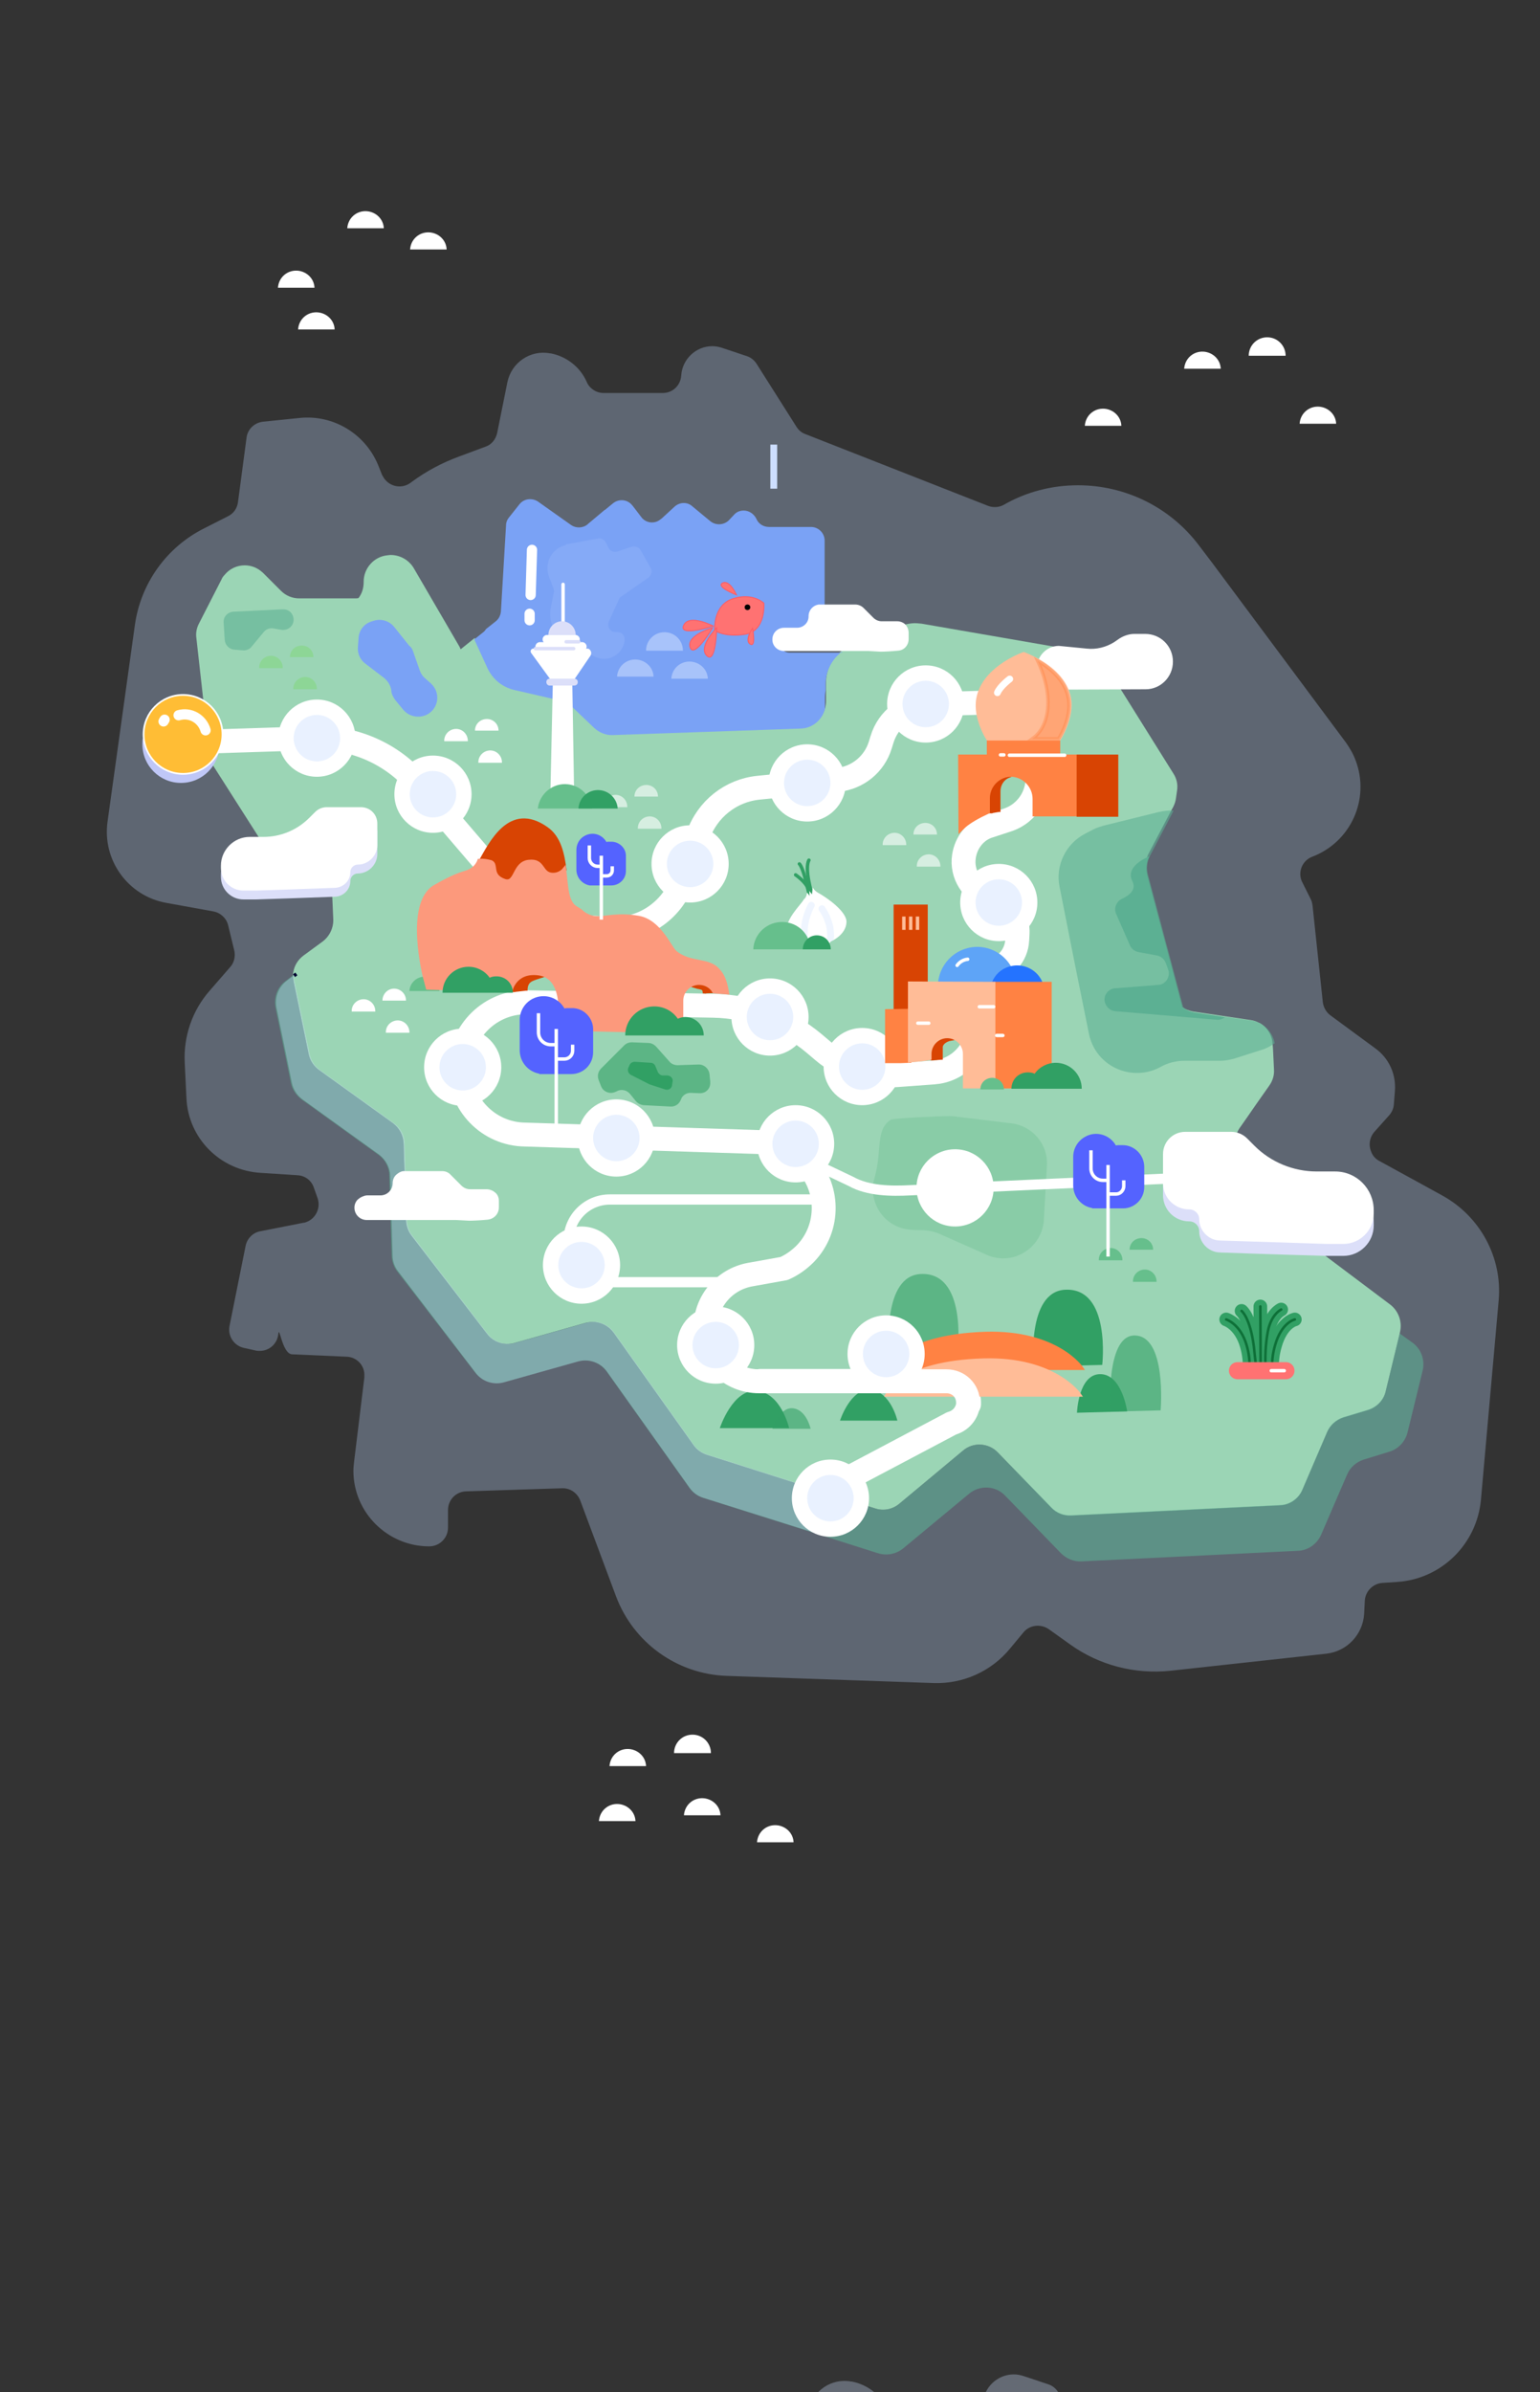 <?xml version="1.0" encoding="utf-8"?>
<!-- Generator: Adobe Illustrator 25.0.0, SVG Export Plug-In . SVG Version: 6.00 Build 0)  -->
<svg version="1.1" id="Layer_1" xmlns="http://www.w3.org/2000/svg" xmlns:xlink="http://www.w3.org/1999/xlink" x="0px" y="0px"
	 viewBox="0 0 451 700" style="enable-background:new 0 0 451 700;" xml:space="preserve">
<rect x="0" y="0" width="451" height="700" fill="#333333" stroke="none"/>
<style type="text/css">
	.st0{fill:transparent;}
	.st1{fill:#8DD696;}
	.st2{opacity:0.59;fill:#31A064;enable-background:new    ;}
	.st3{fill:#31A064;}
	.st4{fill:#5D8BF4;}
	.st5{opacity:0.15;fill:#CDDEFF;enable-background:new    ;}
	.st6{opacity:0.32;fill:#B9D3F9;enable-background:new    ;}
	.st7{fill:#FFFFFF;}
	.st8{fill:none;stroke:#CDDEFF;stroke-width:2;stroke-miterlimit:10;}
	.st9{opacity:0.32;fill:#CDDEFF;enable-background:new    ;}
	.st10{opacity:0.17;fill:#31A064;enable-background:new    ;}
	.st11{opacity:0.59;}
	.st12{fill:none;stroke:#010431;stroke-miterlimit:10;}
	.st13{fill:#FF7272;stroke:#FF5A62;stroke-width:0.25;stroke-miterlimit:10;}
	.st14{stroke:#000000;stroke-width:0.25;stroke-miterlimit:10;}
	.st15{fill:none;stroke:#FFFFFF;stroke-width:7;stroke-linecap:round;stroke-linejoin:round;}
	.st16{fill:#66BF8C;}
	.st17{fill:#FF8243;stroke:#FF8243;stroke-miterlimit:10;}
	.st18{opacity:0.55;fill:#CDDEFF;enable-background:new    ;}
	.st19{fill:none;stroke:#31A064;stroke-width:4;stroke-linecap:round;stroke-linejoin:round;}
	.st20{fill:none;stroke:#0E7038;stroke-width:0.75;stroke-linecap:round;stroke-linejoin:round;}
	.st21{fill:none;stroke:#FF7272;stroke-width:5;stroke-linecap:round;stroke-linejoin:round;}
	.st22{fill:none;stroke:#FFFFFF;stroke-linecap:round;stroke-linejoin:round;}
	.st23{fill:none;stroke:#FFFFFF;stroke-width:3;stroke-linecap:round;stroke-linejoin:round;}
	.st24{fill:#DCDFF9;}
	.st25{fill:none;stroke:#FFFFFF;stroke-width:2;stroke-linecap:round;stroke-linejoin:round;}
	.st26{fill:none;stroke:#DCDFF9;stroke-linecap:round;stroke-linejoin:round;}
	.st27{fill:none;stroke:#31A064;stroke-linecap:round;stroke-linejoin:round;}
	
		.st28{opacity:0.32;fill:none;stroke:#CDDEFF;stroke-width:2;stroke-linecap:round;stroke-linejoin:round;enable-background:new    ;}
	.st29{fill:#FFBC97;stroke:#FFBC97;stroke-miterlimit:10;}
	.st30{fill:none;stroke:#FFFFFF;stroke-width:3;stroke-miterlimit:10;}
	.st31{opacity:0.44;fill:#CDDEFF;enable-background:new    ;}
	.st32{fill:#D84403;stroke:#D84403;stroke-miterlimit:10;}
	.st33{opacity:0.4;fill:#FF8243;stroke:#FF8243;stroke-miterlimit:10;enable-background:new    ;}
	.st34{fill:none;stroke:#FFBC97;stroke-miterlimit:10;}
	.st35{fill:#5EA4F7;stroke:#5EA4F7;stroke-miterlimit:10;}
	.st36{fill:#2473FF;stroke:#2473FF;stroke-miterlimit:10;}
	.st37{fill:#BFC7F7;}
	.st38{fill:none;stroke:#FFFFFF;stroke-miterlimit:10;}
	.st39{fill:#FFBD35;}
	.st40{fill:#FC997C;stroke:#FC997C;stroke-miterlimit:10;}
	.st41{fill:#5463FF;}
</style>
<rect x="-1.4" y="-0.8" class="st0" width="454.3" height="698"/>
<path class="st1" d="M410,389.8l-0.1,0.5l0,0l-4.1,16.9c-0.6,2.6-2.6,4.6-5.1,5.4l-7.3,2.2c-2.1,0.7-3.8,2.2-4.7,4.2l-7.3,17
	c-1.1,2.6-3.7,4.4-6.5,4.5l-61.2,3c-2.2,0.1-4.3-0.7-5.8-2.3L292.2,425c-2.7-2.8-7.2-3.1-10.2-0.5L263.4,440c-2,1.7-4.7,2.2-7.1,1.4
	l-15.1-4.8l-34.3-10.9c-1.5-0.5-2.9-1.5-3.8-2.8L179.7,390c-1.9-2.6-5.1-3.7-8.2-2.9l-20.9,5.9c-3,0.8-6.1-0.2-8-2.7l-22.1-28.7
	c-1-1.3-1.5-2.8-1.6-4.4l-0.7-22.6c-0.1-2.3-1.2-4.5-3.1-5.9l-21.7-15.6c-1.5-1.1-2.6-2.7-3-4.6L86,287.3c-0.1-0.6-0.2-1.3-0.2-1.9
	c0-0.3,0-0.6,0.1-0.9c0.3-2,1.4-3.7,3-4.9l3-2.2l2.6-1.9c2-1.5,3.2-4,3.1-6.5l-0.3-6.8c-0.2-3.2-2.3-5.9-5.3-6.8l-9.2-2.8
	c-1.7-0.5-3.2-1.7-4.2-3.2L62.4,224c-0.6-1-1-2.1-1.1-3.2l-0.4-3.8l-3.4-30.4c-0.2-1.4,0.1-2.9,0.8-4.2l6.6-12.9
	c0.2-0.5,0.5-0.9,0.9-1.3c2.6-3.2,7.4-3.7,10.6-1.1c0.2,0.2,0.4,0.3,0.6,0.5l5.3,5.3c1.4,1.4,3.3,2.2,5.3,2.2H104c0.3,0,0.7,0,1-0.1
	c1-1.3,1.5-2.9,1.5-4.6v-0.2c0-3.9,3-7.3,6.9-7.7l0,0c0.3,0,0.6-0.1,1-0.1c2.8,0,5.4,1.5,6.8,3.9l13.4,23c0.1,0.2,0.2,0.5,0.3,0.7
	l4.1-3.3l3.8,8.3c1.5,3.3,4.4,5.7,7.9,6.5l13.5,3.1c1.3,0.3,2.5,1,3.5,1.9l6.4,6.1c1.5,1.4,3.5,2.2,5.5,2.1l55-1.9
	c3.4-0.1,6.3-2.5,7.1-5.8c0.1-0.6,0.2-1.1,0.2-1.7v-5.6c0-3.7,1.8-7.2,4.8-9.4c0.8-0.6,1.6-1,2.5-1.4l14.5-5.7
	c1.1-0.4,2.2-0.7,3.4-0.8c0.9-0.1,1.9,0,2.8,0.1l41,7.1l7.1,1.2c2.1,0.4,4,1.6,5.1,3.4l1.3,2.1c0.6,0.5,1.1,1,1.5,1.7l17.7,28.3
	c1,1.5,1.4,3.3,1.1,5.1l-0.3,2.1c-0.1,0.9-0.4,1.8-0.8,2.6l-0.6,1.1l-6.8,12.9c-0.1,0.3-0.2,0.5-0.3,0.8c-0.6,1.6-0.7,3.3-0.3,4.9
	l10.3,38.7l0,0c0.5,0.4,1.1,0.8,1.8,1c0.6,0.2,1.2,0.4,1.8,0.5l16.8,2.5c0.8,0.1,1.7,0.4,2.4,0.8h0.1c2.3,1.2,3.8,3.7,3.9,6.3l0,0
	l0.1,1.2l0.3,6.2c0.1,1.7-0.4,3.3-1.4,4.7l-3.8,5.4l-2.7,3.9l-2.1,3c-0.8,1.1-1.2,2.4-1.3,3.7l-0.7,8.9c-0.2,2.6,0.9,5.1,3,6.6
	l1.3,1l16.1,12.2l6,4.6l19.7,14.8C409.6,383.7,410.7,386.8,410,389.8z"/>
<path class="st2" d="M373.3,305.3L373.3,305.3c-1.2,0.8-2.4,1.5-3.8,1.9l-7.8,2.5c-1.4,0.4-2.8,0.7-4.3,0.7h-10.5
	c-2.4,0-4.9,0.6-7,1.8c-6.9,3.8-15.7,1.3-19.5-5.6c-0.7-1.3-1.2-2.6-1.5-4.1l-4-19.8l-4.6-23.2c-1.3-6.3,1.9-12.7,7.6-15.6l2.3-1.2
	c1-0.5,2-0.8,3-1.1l16.2-4c1.4-0.3,2.9-0.5,4.3-0.4l-6.9,13.2l0,0c-0.9,1.7-1.1,3.7-0.6,5.6l10.3,38.7l0,0c1,0.8,2.2,1.3,3.5,1.5
	l8.6,1.3l8.3,1.2C370.2,299.4,372.7,302,373.3,305.3z"/>
<path class="st3" d="M350.1,296.4l8.6,1.3c-0.7,0.5-1.5,0.8-2.4,0.7l-29.7-2.5c-1.3-0.1-2.4-1-2.9-2.2c-0.7-1.7,0.2-3.6,1.9-4.3
	c0.3-0.1,0.6-0.2,1-0.2l12.6-1c1.9-0.1,3.2-1.8,3.1-3.6c0-0.3-0.1-0.6-0.2-0.9l-0.7-1.9c-0.4-1.1-1.4-2-2.6-2.2l-5.4-1
	c-1.1-0.2-2.1-1-2.5-2l-4-9.1c-0.8-1.7,0-3.7,1.7-4.5c0,0,0,0,0,0c2.1-1,4.3-2.6,3-5.2c-2-3.9,3.3-6.5,4.7-7.1
	c0.1,0,0.2-0.1,0.3-0.1c-0.9,1.7-1.1,3.7-0.6,5.6l10.3,38.7l0,0C347.5,295.7,348.7,296.2,350.1,296.4z"/>
<path class="st4" d="M246.6,190.7c-3,2.2-4.8,5.7-4.8,9.4v1.8c-0.1,0.7-0.2,1.5-0.2,2.2v3.3c-0.8,3.3-3.7,5.7-7.1,5.8l-55,1.9
	c-2,0.1-4-0.7-5.5-2.1l-6.4-6.1c-1-0.9-2.2-1.6-3.5-1.9l-13.5-3.1c-3.5-0.8-6.4-3.2-7.9-6.5l-3.8-8.3l0,0l2.5-2
	c0.4-0.3,0.7-0.6,0.9-1l2.9-2.3c0.9-0.7,1.4-1.8,1.5-2.9l1.5-25.2c0-0.8,0.3-1.6,0.8-2.2l2.7-3.4l0,0l0.4-0.5c1.3-1.7,3.7-2,5.5-0.8
	l9.6,6.8c1.4,1,3.4,1,4.8-0.1l0.1-0.1l5-4.2h0.1l0.1-0.1l2.2-1.8c1.7-1.4,4.2-1.2,5.6,0.5c0,0,0,0.1,0.1,0.1l2.6,3.4
	c1.3,1.8,3.9,2.1,5.6,0.7c0.1-0.1,0.2-0.2,0.3-0.2l3.8-3.5c1.5-1.4,3.8-1.5,5.3-0.1l5.2,4.3c1.6,1.3,3.9,1.2,5.4-0.2l1.6-1.7
	c0.7-0.8,1.7-1.2,2.8-1.2c1.6,0,3,1,3.7,2.4c0.6,1.5,2.1,2.4,3.7,2.4h12.3c2.2,0,4,1.8,4,4v19.2c-0.7,0.1-1.4,0.5-1.9,1
	c-0.6,0.6-1,1.5-1,2.4c0,1.9-1.5,3.4-3.3,3.4c0,0,0,0-0.1,0h-3.8c-1.9,0-3.4,1.5-3.4,3.4c0,1.9,1.5,3.4,3.3,3.4c0,0,0,0,0.1,0h15.2
	L246.6,190.7z"/>
<path class="st2" d="M413.8,393l-3.9-2.8l0,0l-4.1,16.9c-0.6,2.6-2.6,4.6-5.1,5.4l-7.3,2.2c-2.1,0.7-3.8,2.2-4.7,4.2l-7.3,17
	c-1.1,2.6-3.7,4.4-6.5,4.5l-61.2,3c-2.2,0.1-4.3-0.7-5.8-2.3L292.2,425c-2.7-2.8-7.2-3.1-10.2-0.5L263.4,440c-2,1.7-4.7,2.2-7.1,1.4
	l-15.1-4.8l-34.3-10.9c-1.5-0.5-2.9-1.5-3.8-2.8L179.7,390c-1.9-2.6-5.1-3.7-8.2-2.9l-20.9,5.9c-3,0.8-6.1-0.2-8-2.7l-22.1-28.7
	c-1-1.3-1.5-2.8-1.6-4.4l-0.7-22.6c-0.1-2.3-1.2-4.5-3.1-5.9l-21.7-15.6c-1.5-1.1-2.6-2.7-3-4.6L86,287.3c-0.1-0.6-0.2-1.3-0.2-1.9
	l-2.1,1.6c-2.5,1.8-3.6,4.9-3,7.9l4.5,22c0.4,1.9,1.5,3.6,3.1,4.8l22.5,16.2c2,1.4,3.2,3.7,3.2,6.1l0.7,23.5
	c0.1,1.6,0.6,3.2,1.6,4.5l22.9,29.7c2,2.5,5.2,3.6,8.3,2.8l21.7-6.1c3.2-0.9,6.6,0.3,8.5,3l24.2,34c1,1.4,2.4,2.4,4,2.9l33.2,10.5
	l18,5.7c2.5,0.8,5.3,0.3,7.4-1.4l19.3-16c3.1-2.6,7.8-2.4,10.6,0.6l16.3,16.8c1.6,1.6,3.7,2.5,6,2.4l63.4-3.1c3-0.1,5.6-2,6.8-4.7
	l7.6-17.6c0.9-2.1,2.7-3.7,4.9-4.4l7.5-2.3c2.6-0.8,4.6-2.9,5.3-5.6l4.4-18C417.4,398.2,416.3,394.9,413.8,393z"/>
<path class="st2" d="M82.8,178.3L68.4,179c-1.7,0.1-3,1.4-2.9,3.1c0,0,0,0.1,0,0.1l0.3,5c0.1,1.5,1.3,2.8,2.8,2.9l2.5,0.2
	c1,0.1,2-0.3,2.6-1.1l3.5-4.2c0.7-0.9,1.8-1.3,2.9-1.1l2.3,0.4c1.3,0.2,2.6-0.4,3.2-1.5l0,0c0.8-1.4,0.3-3.3-1.1-4.1
	C84,178.4,83.4,178.3,82.8,178.3z"/>
<path class="st4" d="M120.9,190.4l2,5.7c0.3,0.9,0.8,1.7,1.5,2.3l1.8,1.6c1.4,1.3,2.1,3.1,1.8,5l0,0c-0.4,2.6-2.5,4.5-5.1,4.7h-0.1
	c-1.8,0.1-3.5-0.6-4.7-2l-2.3-2.8c-0.6-0.8-1.1-1.7-1.2-2.7V202c-0.2-1.4-1-2.7-2.1-3.6l-5.5-4.2c-1.5-1.1-2.3-2.9-2.2-4.7l0.2-2.7
	c0.1-2.4,1.7-4.4,4-5l0.6-0.2c2.1-0.6,4.4,0.1,5.8,1.8l4.4,5.5C120.3,189.3,120.7,189.8,120.9,190.4z"/>
<path class="st5" d="M165.7,159.3l9.4-1.7c0.9-0.2,1.9,0.3,2.3,1.1l0.8,1.6c0.5,1,1.6,1.4,2.6,1.1l4.2-1.4c1-0.3,2.1,0.1,2.6,1
	l2.9,5.1c0.6,1,0.3,2.2-0.6,2.9l-8,5.6c-0.3,0.2-0.6,0.5-0.7,0.9l-2.9,6.4c-0.5,1.1,0,2.4,1.1,2.9c0.3,0.1,0.7,0.2,1.1,0.2l0,0
	c1.2-0.2,2.3,0.7,2.4,1.8c0,0.2,0,0.4,0,0.7v0.2c-0.6,3.3-3.7,5.6-7,5c-0.6-0.1-1.2-0.3-1.8-0.6l-7.8-4c-3.8-1.9-5.8-6.1-5-10.3
	l0.9-4.4c0.1-0.4,0-0.8-0.1-1.2l-1.3-3.4c-1.4-3.6,0.4-7.7,4-9c0.3-0.1,0.6-0.2,0.9-0.3h0.1C165.6,159.3,165.7,159.3,165.7,159.3z"
	/>
<path class="st6" d="M422.5,349.9l-6.9-3.8l-11.7-6.4c-1.1-0.6-1.9-1.5-2.3-2.6c-0.9-2-0.5-4.3,0.9-5.9l4.3-4.8
	c0.8-0.9,1.3-2,1.4-3.2l0.3-3.9c0.4-4.9-1.7-9.6-5.7-12.5l-13.2-9.7c-1.2-0.9-2-2.3-2.2-3.8l-3-28.2c-0.1-0.7-0.2-1.3-0.5-1.9
	l-2.5-5c-0.4-0.7-0.6-1.6-0.6-2.4c0-2.3,1.4-4.3,3.5-5.1c11.3-4.3,17-16.9,12.7-28.2c-0.7-1.9-1.7-3.6-2.9-5.3L355,164.7l-3.8-5
	c-8.4-11.2-21.5-17.7-35.5-17.7c-7.6,0-15.1,1.9-21.7,5.7c-1.4,0.8-3.2,0.9-4.7,0.3l-53.5-21c-1.1-0.4-2-1.2-2.6-2.2l-11.6-18.3
	c-0.7-1.1-1.7-1.9-2.9-2.3l-7.2-2.4c-0.9-0.3-1.9-0.5-2.9-0.5c-4.8,0-8.8,3.8-9.1,8.6c-0.2,2.9-2.5,5.1-5.4,5.1h-17.3
	c-1.1,0-2.1-0.3-3-0.9c-0.9-0.6-1.6-1.4-2-2.4c-1.9-4.3-5.9-7.4-10.5-8.3h-0.2c-5.8-1.1-11.3,2.7-12.5,8.4l-3,14.9
	c-0.4,1.8-1.6,3.4-3.4,4l-7.8,2.9c-4.9,1.8-9.6,4.3-13.8,7.4l-0.4,0.3c-2.5,1.8-5.9,1.2-7.7-1.3c-0.2-0.3-0.4-0.7-0.6-1l-1.2-3
	c-3.8-9.1-13.1-14.7-22.9-13.7L77,123.4c-2.5,0.3-4.5,2.2-4.8,4.7l-2.5,18.8c-0.2,1.8-1.3,3.4-3,4.2l-6.9,3.5
	c-11,5.5-18.6,16.1-20.3,28.3l-8,57.5c-1.6,11.3,6,21.8,17.2,23.8l13.8,2.5c2.1,0.4,3.8,2,4.3,4l1.8,7.4c0.4,1.7,0,3.6-1.2,4.9
	l-6,6.9c-5.1,5.8-7.7,13.4-7.3,21.1l0.5,10.3c0.5,11.8,9.9,21.2,21.7,21.9l10.8,0.7c2.2,0.1,4.1,1.5,4.8,3.6l1.1,3.1
	c1,2.8-0.5,6-3.3,7c-0.3,0.1-0.5,0.2-0.8,0.2l-12.7,2.5c-2.2,0.4-3.9,2.2-4.3,4.4l-4.7,23.4c-0.5,2.9,1.3,5.6,4.1,6.3l3.6,0.8
	c0.4,0.1,0.8,0.1,1.2,0.1c2.8,0,5.1-2.1,5.4-4.9c0.3-2.9,1.1,5.7,4,5.9l16,0.7c3,0.1,5.4,2.6,5.2,5.7c0,0.1,0,0.3,0,0.4l-3,24.6
	c-0.1,0.9-0.2,1.8-0.2,2.7c0,12.2,10,22.1,22.2,22.1c3,0,5.5-2.4,5.5-5.5c0,0,0,0,0,0v-5.1c0-3,2.3-5.4,5.3-5.5l28.1-0.9
	c2.3-0.1,4.4,1.3,5.3,3.5l10.5,28.1c5.1,13.6,17.9,22.8,32.4,23.3l60.6,2.1c8.6,0.3,16.9-3.4,22.4-10.1l3.9-4.7c1.8-2.2,5-2.6,7.4-1
	l6.3,4.5c8.5,6.1,19,8.8,29.4,7.7l45.7-5c6-0.7,10.6-5.6,11-11.6l0.2-4c0.2-2.7,2.4-4.9,5.1-5.1l4.5-0.3c12.9-0.9,23.2-11.1,24.4-24
	l5.2-58.4C440,368,433.5,356,422.5,349.9z"/>
<path class="st7" d="M175.4,532.9c0.2-3,2.7-5.2,5.7-5c2.7,0.2,4.9,2.3,5,5"/>
<path class="st7" d="M197.4,513c0-3,2.4-5.4,5.4-5.4c3,0,5.4,2.4,5.4,5.4"/>
<path class="st7" d="M200.3,531.2c0.2-3,2.7-5.2,5.7-5c2.7,0.2,4.9,2.3,5,5"/>
<path class="st7" d="M221.7,539.1c0.2-3,2.7-5.2,5.7-5c2.7,0.2,4.9,2.3,5,5"/>
<path class="st7" d="M178.5,516.8c0.2-3,2.7-5.2,5.7-5c2.7,0.2,4.9,2.3,5,5"/>
<path class="st7" d="M317.7,124.6c0.2-3,2.7-5.2,5.7-5c2.7,0.2,4.9,2.3,5,5"/>
<path class="st7" d="M365.7,104.1c0-3,2.4-5.4,5.4-5.4c3,0,5.4,2.4,5.4,5.4c0,0,0,0,0,0"/>
<path class="st7" d="M380.6,124c0.2-3,2.7-5.2,5.7-5c2.7,0.2,4.9,2.3,5,5"/>
<path class="st7" d="M346.8,107.9c0.2-3,2.7-5.2,5.7-5c2.7,0.2,4.9,2.3,5,5"/>
<path class="st7" d="M87.3,96.4c0.2-3,2.7-5.2,5.7-5c2.7,0.2,4.9,2.3,5,5"/>
<path class="st7" d="M101.7,66.8c0.2-3,2.7-5.2,5.7-5c2.7,0.2,4.9,2.3,5,5"/>
<path class="st7" d="M81.4,84.2c0.2-3,2.7-5.2,5.7-5c2.7,0.2,4.9,2.3,5,5"/>
<path class="st7" d="M120.1,73c0.2-3,2.7-5.2,5.7-5c2.7,0.2,4.9,2.3,5,5"/>
<line class="st8" x1="226.6" y1="130.1" x2="226.6" y2="143"/>
<path class="st9" d="M510.8,943.5l-6.9-3.8l-11.7-6.4c-1.1-0.6-1.9-1.5-2.3-2.6c-0.9-2-0.5-4.3,0.9-5.9l4.3-4.8
	c0.8-0.9,1.3-2,1.4-3.2l0.3-3.9c0.4-4.9-1.7-9.6-5.7-12.5l-13.2-9.7c-1.2-0.9-2-2.3-2.2-3.8l-3-28.2c-0.1-0.7-0.2-1.3-0.5-1.9
	l-2.5-5c-0.4-0.7-0.6-1.6-0.6-2.4c0-2.3,1.4-4.3,3.5-5.1c11.3-4.3,17-16.9,12.7-28.2c-0.7-1.9-1.7-3.6-2.9-5.3l-39.1-52.4l-3.8-5
	c-8.4-11.2-21.5-17.7-35.5-17.7c-7.6,0-15.1,1.9-21.7,5.7c-1.4,0.8-3.2,0.9-4.7,0.3l-53.5-21c-1.1-0.4-2-1.2-2.6-2.2L309.9,700
	c-0.7-1.1-1.7-1.9-2.9-2.3l-7.2-2.4c-0.9-0.3-1.9-0.5-2.9-0.5c-4.8,0-8.8,3.8-9.1,8.6c-0.2,2.9-2.5,5.1-5.4,5.1H265
	c-1.1,0-2.1-0.3-3-0.9c-0.9-0.6-1.6-1.4-2-2.4c-1.9-4.3-5.9-7.4-10.5-8.3h-0.2c-5.8-1.1-11.3,2.7-12.5,8.4l-3,14.9
	c-0.4,1.8-1.6,3.4-3.4,4l-7.8,2.9c-4.9,1.8-9.6,4.3-13.8,7.4l-0.4,0.3c-2.5,1.8-5.9,1.2-7.7-1.3c-0.2-0.3-0.4-0.7-0.6-1l-1.2-3
	c-3.8-9.1-13.1-14.7-22.9-13.7l-10.8,1.1c-2.5,0.3-4.5,2.2-4.8,4.7l-2.5,18.8c-0.2,1.8-1.3,3.4-3,4.2l-6.9,3.5
	c-11,5.5-18.6,16.1-20.3,28.3l-8,57.5c-1.6,11.3,6,21.8,17.2,23.8l13.8,2.5c2.1,0.4,3.8,2,4.3,4l1.8,7.4c0.4,1.7,0,3.6-1.2,4.9
	l-6,6.9c-5.1,5.8-7.7,13.4-7.3,21.1l0.5,10.3c0.5,11.8,9.9,21.2,21.7,21.9l10.8,0.7c2.2,0.1,4.1,1.5,4.8,3.6l1.1,3.1
	c1,2.8-0.5,6-3.3,7c-0.3,0.1-0.5,0.2-0.8,0.2l-12.7,2.5c-2.2,0.4-3.9,2.2-4.3,4.4l-4.7,23.4c-0.5,2.9,1.3,5.6,4.1,6.3l3.6,0.8
	c0.4,0.1,0.8,0.1,1.2,0.1c2.8,0,5.1-2.1,5.4-4.9c0.3-2.9,1.1,5.7,4,5.9l16,0.7c3,0.1,5.4,2.6,5.2,5.7c0,0.1,0,0.3,0,0.4l-3,24.6
	c-0.1,0.9-0.2,1.8-0.2,2.7c0,12.2,10,22.1,22.2,22.1c3,0,5.5-2.4,5.5-5.5c0,0,0,0,0,0v-5.1c0-3,2.3-5.4,5.3-5.5l28.1-0.8
	c2.3-0.1,4.5,1.3,5.3,3.5l10.5,28.1c5.1,13.6,17.9,22.8,32.4,23.3l60.6,2.1c8.6,0.3,16.9-3.4,22.4-10.1l3.9-4.7c1.8-2.2,5-2.6,7.4-1
	l6.3,4.5c8.5,6.1,19,8.8,29.4,7.7l45.7-5c6-0.7,10.6-5.6,11-11.6l0.2-4c0.2-2.7,2.4-4.9,5.1-5.1l4.5-0.3c12.9-0.9,23.2-11.1,24.4-24
	l5.2-58.4C528.3,961.6,521.9,949.5,510.8,943.5z M294.3,1031.8c-1.6-0.5-3-1.5-4-2.9l-24.2-34c-1.9-2.7-5.3-3.9-8.5-3L236,998
	c-3.1,0.9-6.4-0.2-8.3-2.8l-22.9-29.7c-1-1.3-1.6-2.9-1.6-4.5l-0.7-23.5c-0.1-2.4-1.3-4.6-3.2-6.1l-22.5-16.2
	c-1.6-1.2-2.7-2.9-3.1-4.8l-4.5-22c-0.6-3,0.6-6.1,3-7.9l2.1-1.6c0,0.6,0,1.3,0.2,1.9l4.4,21.2c0.4,1.9,1.5,3.5,3,4.6l21.7,15.6
	c1.9,1.4,3.1,3.5,3.1,5.9l0.7,22.6c0.1,1.6,0.6,3.1,1.6,4.4l7.9,10.3l14.1,18.4c1.9,2.4,5,3.5,8,2.7l20.9-5.9
	c3.1-0.9,6.4,0.3,8.2,2.9l23.3,32.8c0.9,1.3,2.3,2.3,3.8,2.8l34.3,10.9c-1.2,3.1-1.9,6.4-1.9,9.7v2.6L294.3,1031.8z"/>
<path class="st9" d="M206,438.3c-1.6-0.5-3-1.5-4-2.9l-24.2-34c-1.9-2.7-5.3-3.9-8.5-3l-21.7,6.1c-3.1,0.9-6.4-0.2-8.3-2.8
	L116.6,372c-1-1.3-1.6-2.9-1.6-4.5l-0.7-23.5c-0.1-2.4-1.3-4.6-3.2-6.1l-22.5-16.2c-1.6-1.2-2.7-2.9-3.1-4.8l-4.5-22
	c-0.6-3,0.6-6.1,3-7.9l2.1-1.6c0,0.6,0,1.3,0.2,1.9l4.4,21.2c0.4,1.9,1.5,3.5,3,4.6l21.7,15.6c1.9,1.4,3.1,3.5,3.1,5.9l0.7,22.6
	c0.1,1.6,0.6,3.1,1.6,4.4l7.9,10.3l14.1,18.4c1.9,2.4,5,3.5,8,2.7l20.9-5.9c3.1-0.9,6.4,0.3,8.2,2.9l23.3,32.8
	c0.9,1.3,2.3,2.3,3.8,2.8l34.3,10.9c-1.2,3.1-1.9,6.4-1.9,9.7v2.6L206,438.3z"/>
<path class="st10" d="M305.7,357l0.9-15.9c0.4-6.3-4.3-11.7-10.5-12.4l-16.5-2c-0.5-0.1-1-0.1-1.5-0.1c-3.4,0-16.5,0.6-17.3,1.1
	c-4.5,3-2.4,9-4.7,17c-1.8,6.3,1.8,12.9,8.1,14.7c1,0.3,1.9,0.4,2.9,0.5l3.5,0.1c1.5,0.1,3,0.4,4.4,1l14,6.2c6,2.7,13-0.1,15.7-6.1
	c0.4-0.8,0.6-1.7,0.8-2.5l0,0C305.6,358.1,305.7,357.5,305.7,357z"/>
<g class="st11">
	<path class="st7" d="M268.5,253.6c-0.1-1.9,1.4-3.5,3.3-3.6c1.9-0.1,3.5,1.4,3.6,3.3v0.3H268.5z"/>
	<path class="st7" d="M267.5,244.2c0-1.9,1.5-3.4,3.5-3.4c1.9,0,3.4,1.5,3.4,3.4H267.5z"/>
	<path class="st7" d="M258.5,247.3c-0.1-1.9,1.4-3.5,3.3-3.6c1.9-0.1,3.5,1.4,3.6,3.3v0.3H258.5z"/>
</g>
<g class="st11">
	<path class="st7" d="M186.8,242.5c-0.1-1.9,1.4-3.5,3.3-3.6c1.9-0.1,3.5,1.4,3.6,3.3v0.3H186.8z"/>
	<path class="st7" d="M185.8,233.1c0-1.9,1.5-3.4,3.5-3.4c1.9,0,3.4,1.5,3.4,3.4H185.8z"/>
	<path class="st7" d="M176.8,236.2c-0.1-1.9,1.4-3.5,3.3-3.6c1.9-0.1,3.5,1.4,3.6,3.3v0.3H176.8z"/>
</g>
<path class="st7" d="M140.1,223.2c-0.1-1.9,1.4-3.5,3.3-3.6c1.9-0.1,3.5,1.4,3.6,3.3v0.3H140.1z"/>
<path class="st7" d="M139.1,213.8c0-1.9,1.5-3.4,3.5-3.4c1.9,0,3.4,1.5,3.4,3.4H139.1z"/>
<path class="st7" d="M130.1,216.9c-0.1-1.9,1.4-3.5,3.3-3.6c1.9-0.1,3.5,1.4,3.6,3.3v0.3H130.1z"/>
<path class="st1" d="M85.9,201.7c-0.1-1.9,1.4-3.5,3.3-3.6c1.9-0.1,3.5,1.4,3.6,3.3l0,0v0.3H85.9z"/>
<path class="st1" d="M84.9,192.3c0-1.9,1.5-3.4,3.5-3.4c1.9,0,3.4,1.5,3.4,3.4H84.9z"/>
<path class="st1" d="M75.9,195.5c-0.1-1.9,1.4-3.5,3.3-3.6c1.9-0.1,3.5,1.4,3.6,3.3v0.3H75.9z"/>
<path class="st7" d="M113,302.2c-0.1-1.9,1.4-3.5,3.3-3.6c1.9-0.1,3.5,1.4,3.6,3.3v0.3H113z"/>
<path class="st7" d="M112,292.8c0-1.9,1.5-3.5,3.4-3.5c1.9,0,3.5,1.5,3.5,3.5H112z"/>
<path class="st7" d="M103,296c-0.1-1.9,1.4-3.5,3.3-3.6c1.9-0.1,3.5,1.4,3.6,3.3v0.3H103z"/>
<line class="st12" x1="86.8" y1="285" x2="86.1" y2="285.5"/>
<path class="st13" d="M209.3,184.5c0,0-0.6-7.4,5.3-9.3s9.1,1.3,9.1,1.3s0.7,8.1-5.4,9.1S209.3,184.5,209.3,184.5z"/>
<circle class="st14" cx="218.9" cy="177.7" r="0.7"/>
<path class="st13" d="M215.7,174.1c0,0-2-4.6-4.1-3.5S215.7,174.1,215.7,174.1z"/>
<path class="st13" d="M220.4,183.8c0,0-2.5,3.6-0.7,4.7S220.4,183.8,220.4,183.8z"/>
<path class="st13" d="M208.9,183.2c0,0-7.1-3.7-8.7-0.2S208.9,183.2,208.9,183.2z"/>
<path class="st13" d="M208.7,183.7c0,0-7.7,2.1-6.6,5.7S208.7,183.7,208.7,183.7z"/>
<path class="st13" d="M209.9,183.7c0,0-5.6,5.6-2.9,8.2S209.9,183.7,209.9,183.7z"/>
<path class="st15" d="M222.6,404.1h54.9c3.5,0,6.3,2.7,6.3,6.2c0,0,0,0,0,0v0.6"/>
<path class="st3" d="M315.4,413.4c0,0,0.4-11.3,6.8-11.3s7.9,10.9,7.9,10.9L315.4,413.4z"/>
<path class="st2" d="M325.2,413.1c0,0-1.5-21.9,6.8-22.3c9.8-0.4,7.9,21.9,7.9,21.9L325.2,413.1z"/>
<path class="st3" d="M302.7,399.9c0,0-2.1-22,9.3-22.5c13.4-0.6,10.8,22,10.8,22L302.7,399.9z"/>
<path class="st2" d="M260.4,395.3c0,0-2.1-22,9.3-22.5c13.4-0.6,10.8,22,10.8,22L260.4,395.3z"/>
<path class="st16" d="M331.8,375.1c-0.1-1.9,1.4-3.5,3.3-3.6c1.9-0.1,3.5,1.4,3.6,3.3v0.3H331.8z"/>
<path class="st16" d="M330.8,365.7c0-1.9,1.5-3.4,3.5-3.4c1.9,0,3.4,1.5,3.4,3.4H330.8z"/>
<path class="st16" d="M321.8,368.8c-0.1-1.9,1.4-3.5,3.3-3.6c1.9-0.1,3.5,1.4,3.6,3.3v0.3H321.8z"/>
<path class="st17" d="M260.3,400.4h56.5c0,0-7.2-10.8-28.2-10.2C264.4,391,260.3,400.4,260.3,400.4z"/>
<path class="st3" d="M210.8,417.9h20.3c0,0-2.3-10.2-9.4-10.9S210.8,417.9,210.8,417.9z"/>
<path class="st2" d="M226.2,418.1h11.2c0,0-1.2-5.6-5.2-6S226.2,418.1,226.2,418.1z"/>
<path class="st3" d="M246,415.7h16.8c0,0-1.9-8.4-7.8-9S246,415.7,246,415.7z"/>
<path class="st18" d="M189.2,190.4c0-3,2.4-5.4,5.4-5.4c3,0,5.4,2.4,5.4,5.4"/>
<path class="st18" d="M196.6,198.6c0.2-3,2.7-5.2,5.7-5c2.7,0.2,4.9,2.3,5,5"/>
<path class="st18" d="M180.7,198c0.2-3,2.7-5.2,5.7-5c2.7,0.2,4.9,2.3,5,5"/>
<path class="st19" d="M372.6,401.1c-0.2-2.5,0.1-5,0.8-7.4c1.9-6.8,5.8-7.6,5.8-7.6"/>
<path class="st19" d="M370.7,401.1c-0.3-3.8-0.1-7.7,0.6-11.5c1-5.1,3.9-6.4,3.9-6.4"/>
<line class="st19" x1="369.2" y1="401.1" x2="369.1" y2="382.3"/>
<path class="st19" d="M363.6,383.6c0,0,2.5,1.9,3.6,10.4c0.4,3.4,0.6,5.7,0.7,7.1"/>
<path class="st19" d="M359.1,386.1c0,0,4.2,1.3,6,7.6c0.7,2.4,1,4.9,0.8,7.4"/>
<path class="st20" d="M372.6,401.1c-0.2-2.5,0.1-5,0.8-7.4c1.9-6.8,5.8-7.6,5.8-7.6"/>
<path class="st20" d="M370.7,401.1c-0.3-3.8-0.1-7.7,0.6-11.5c1-5.1,3.9-6.4,3.9-6.4"/>
<line class="st20" x1="369.2" y1="401.1" x2="369.1" y2="382.3"/>
<path class="st20" d="M363.6,383.6c0,0,2.5,1.9,3.6,10.4c0.4,3.4,0.6,5.7,0.7,7.1"/>
<path class="st20" d="M359.1,386.1c0,0,4.2,1.3,6,7.6c0.7,2.4,1,4.9,0.8,7.4"/>
<line class="st21" x1="376.6" y1="401.1" x2="362.4" y2="401.1"/>
<line class="st22" x1="376.1" y1="401.1" x2="372.3" y2="401.1"/>
<path class="st22" d="M329,338h0.3c1.1,0,2.1,0.9,2.1,2c0,0,0,0.1,0,0.1l0,0"/>
<line class="st23" x1="155.8" y1="160.9" x2="155.4" y2="174.1"/>
<line class="st23" x1="155.1" y1="179.6" x2="155.1" y2="181.5"/>
<path class="st24" d="M75,263.2h-3.7c-3.6,0-6.6-2.9-6.6-6.6c0,0,0,0,0,0v-0.7c0-4.6,3.8-8.4,8.4-8.4h4c5.1,0,9.9-2,13.5-5.6
	l1.7-1.7c0.9-0.9,2.1-1.4,3.4-1.4h10c2.7,0,4.8,2.1,4.8,4.8l0,0v6.3c0,3.1-2.6,5.7-5.7,5.7l0,0c-1.2,0-2.2,1-2.2,2.2l0,0
	c0,2.5-2,4.5-4.5,4.6C90.4,262.7,75.5,263.2,75,263.2z"/>
<path class="st7" d="M75,260.6h-3.7c-3.6,0-6.6-2.9-6.6-6.6c0,0,0,0,0,0v-0.7c0-4.6,3.8-8.4,8.4-8.4h4c5.1,0,9.9-2,13.5-5.6l1.7-1.7
	c0.9-0.9,2.1-1.4,3.4-1.4h10c2.7,0,4.8,2.1,4.8,4.8l0,0v6.3c0,3.1-2.6,5.7-5.7,5.7l0,0c-1.2,0-2.2,1-2.2,2.2l0,0
	c0,2.5-2,4.5-4.5,4.6C90.4,260.1,75.5,260.6,75,260.6z"/>
<path class="st24" d="M388.5,367.5h4.9c4.9,0,8.9-4,8.9-8.9v-1c0-6.2-5-11.3-11.3-11.3c0,0,0,0,0,0h-5.4c-6.8,0-13.4-2.7-18.2-7.5
	l-2.2-2.2c-1.2-1.2-2.9-1.9-4.6-1.9h-13.5c-3.6,0-6.5,2.9-6.5,6.5c0,0,0,0,0,0v8.5c0,4.3,3.4,7.7,7.7,7.7h0l0,0
	c1.6,0,2.9,1.3,2.9,2.9l0,0c0,3.3,2.7,6.1,6,6.2C367.7,366.9,387.9,367.5,388.5,367.5z"/>
<path class="st7" d="M388.5,364h4.9c4.9,0,8.9-4,8.9-8.9v-1c0-6.2-5-11.3-11.3-11.3c0,0,0,0,0,0h-5.4c-6.8,0-13.4-2.7-18.2-7.5
	l-2.2-2.2c-1.2-1.2-2.9-1.9-4.6-1.9h-13.5c-3.6,0-6.5,2.9-6.5,6.5c0,0,0,0,0,0v8.5c0,4.3,3.4,7.7,7.7,7.7h0l0,0
	c1.6,0,2.9,1.3,2.9,2.9l0,0c0,3.3,2.7,6.1,6,6.2C367.7,363.3,387.9,364,388.5,364z"/>
<path class="st7" d="M266.1,185.2v1.8c0,1.8-1.3,3.3-3.1,3.4c-1.9,0.2-4.1,0.3-5.1,0.3l-3.6-0.2h-24.7c-1.9,0-3.4-1.5-3.4-3.3
	c0,0,0,0,0-0.1c0-1.9,1.5-3.4,3.4-3.4h3.8c1.9,0,3.4-1.5,3.4-3.3c0,0,0,0,0-0.1c0-1.7,1.2-3.1,2.9-3.4h10.8c0.9,0,1.8,0.4,2.4,1
	l2.9,2.9c0.6,0.6,1.5,1,2.4,1h4.6c0.8,0,1.6,0.3,2.2,0.8C265.7,183.3,266.1,184.2,266.1,185.2z"/>
<path class="st7" d="M146.1,351.4v1.9c0,1.9-1.4,3.4-3.3,3.6c-2,0.2-4.4,0.3-5.4,0.3l-3.8-0.2h-26.2c-2,0-3.6-1.6-3.6-3.6
	c0,0,0,0,0,0c0-1,0.4-1.9,1.1-2.5c0.7-0.6,1.6-1,2.5-1.1h4c2,0,3.6-1.6,3.6-3.6c0,0,0,0,0,0c0-1,0.4-1.9,1.1-2.5
	c0.6-0.5,1.2-0.9,2-1h11.4c1,0,1.9,0.4,2.5,1.1l3.1,3.1c0.7,0.7,1.6,1.1,2.5,1.1h4.9c0.8,0,1.7,0.3,2.3,0.8
	C145.7,349.4,146.1,350.4,146.1,351.4z"/>
<path class="st7" d="M343.5,193.6L343.5,193.6c0,4.5-3.6,8.1-8,8.1c0,0,0,0-0.1,0l-25.3,0.1c-3.5,0-6.4-2.8-6.4-6.4c0,0,0,0,0,0l0,0
	c0-3.5,2.9-6.4,6.4-6.4l8.2,0.8c2.8,0.3,5.6-0.4,8-1.9l1.6-1.1c1.3-0.8,2.8-1.3,4.3-1.3h3.2C339.9,185.5,343.5,189.1,343.5,193.6
	C343.5,193.6,343.5,193.6,343.5,193.6z"/>
<path class="st2" d="M204.5,311.5l-6,0.2c-0.9,0-1.8-0.3-2.4-1l-4-4.5c-0.6-0.6-1.4-1-2.2-1l-4.8-0.2c-0.9,0-1.7,0.3-2.3,0.9
	l-6.8,6.8c-0.9,0.9-1.1,2.2-0.7,3.3l0.7,1.8c0.6,1.6,2.4,2.4,4,1.8c0.2-0.1,0.3-0.1,0.5-0.2l0,0c1.3-0.8,3-0.5,4,0.7l1.7,2.1
	c0.6,0.7,1.4,1.1,2.3,1.2l7.8,0.4c1.4,0.1,2.6-0.7,3.1-2l0,0c0.4-1.3,1.7-2.1,3-2l2.4,0.1c1.7,0.1,3.1-1.1,3.2-2.8
	c0-0.2,0-0.4,0-0.6l-0.2-2C207.7,312.8,206.2,311.4,204.5,311.5z"/>
<path class="st3" d="M195.4,314.7h-1.3c-0.6,0-1.1-0.4-1.4-0.9l-0.8-1.9c-0.2-0.5-0.7-0.9-1.3-0.9l-4.7-0.3c-0.6,0-1.2,0.3-1.5,0.9
	l-0.4,0.9c-0.3,0.7,0,1.6,0.7,2l5.3,2.7c0.1,0,0.1,0.1,0.2,0.1l4.6,1.5c0.7,0.2,1.4,0,1.8-0.6l0,0c0.1-0.2,0.2-0.4,0.2-0.6l0.2-1.2
	c0.1-0.9-0.6-1.6-1.5-1.7C195.5,314.7,195.4,314.7,195.4,314.7z"/>
<path class="st16" d="M119.9,290c0.1-2.4,2.2-4.3,4.6-4.2c2.3,0.1,4.1,1.9,4.2,4.2H119.9z"/>
<path class="st25" d="M135.1,260.9c0,0-4.1,2.3-6,5.6"/>
<ellipse class="st25" cx="128.3" cy="270.1" rx="0.2" ry="0.6"/>
<polygon class="st7" points="168.2,236.3 161.1,236.3 161.9,199.7 167.6,199.7 "/>
<path class="st7" d="M159.1,189.8h-2.9c-0.4,0-0.8,0.3-0.8,0.8c0,0.2,0.1,0.3,0.1,0.4l5.9,8.1c0.3,0.3,0.7,0.5,1.1,0.6h4.4
	c0.4,0,0.9-0.2,1.1-0.6l4.9-7.2c0.4-0.6,0.3-1.4-0.3-1.9c-0.2-0.2-0.5-0.2-0.8-0.2h-15.1"/>
<path class="st7" d="M158.1,190.5h12.4c0.7,0,1.3-0.6,1.3-1.3l0,0c0-0.7-0.6-1.3-1.3-1.3h-12.4c-0.7,0-1.3,0.6-1.3,1.3l0,0
	C156.8,189.9,157.4,190.5,158.1,190.5z"/>
<path class="st7" d="M160.2,188.4h8.3c0.7,0,1.3-0.6,1.3-1.3l0,0c0-0.7-0.6-1.3-1.3-1.3h-8.3c-0.7,0-1.3,0.6-1.3,1.3l0,0
	C158.9,187.8,159.5,188.4,160.2,188.4z"/>
<line class="st22" x1="164.9" y1="171" x2="164.9" y2="182.4"/>
<path class="st16" d="M157.5,236.6c0.5-4.4,4.5-7.6,8.8-7.1c3.7,0.4,6.6,3.3,7.1,7.1H157.5z"/>
<path class="st3" d="M169.4,236.6c0.2-3.2,2.9-5.6,6.1-5.4c2.9,0.2,5.2,2.5,5.4,5.4H169.4z"/>
<path class="st24" d="M161,200.6h7.2c0.6,0,1-0.4,1-1l0,0c0-0.6-0.4-1-1-1H161c-0.6,0-1,0.4-1,1l0,0c0,0.5,0.4,1,0.9,1
	C160.9,200.6,161,200.6,161,200.6z"/>
<path class="st24" d="M168.6,185.8c0-2.2-1.8-4-4-4s-4,1.8-4,4"/>
<line class="st26" x1="156.8" y1="189.8" x2="168" y2="189.8"/>
<line class="st26" x1="169.5" y1="187.8" x2="165.8" y2="187.8"/>
<path class="st27" d="M237.8,261.7c0,0-2.3-7.4-0.9-10"/>
<path class="st27" d="M234.1,252.8c0,0,0.7,0.5,1.7,4.2c1,3.7,1.2,5.2,1.2,5.2"/>
<path class="st7" d="M247.9,269.9c-0.2,3.8-4.6,5.6-4.6,5.6c-0.7,1-1.9,1.6-3.1,1.5c-1.3-0.1-2.6-0.3-3.9-0.7c0,0-5.9,1.3-6.1-3.1
	s4-8,5.2-10c0.5-0.4,0.8-1,0.9-1.7c0-0.7,0.7,0.5,0.8,0.7l0,0l-0.1-1.5l0,0l0.8,1l0,0l0.2-2l0,0c0,0.1,0.1,0.2,0.2,0.3
	c0.3,0.5,0.8,0.9,1.3,1.2C242.1,262.6,248.1,266.8,247.9,269.9z"/>
<path class="st28" d="M237.6,264.9c-1.1,2.1-1.8,4.3-2,6.6c-0.3,3.7,0.6,4.8,0.6,4.8"/>
<path class="st28" d="M240.7,265.9c1.2,1.7,2,3.7,2.4,5.7c0.3,2.6,0.1,2.9,0.1,2.9"/>
<path class="st16" d="M220.6,277.8c0.2-4.6,4.1-8.2,8.8-8c0,0,0,0,0,0c4.4,0.2,7.8,3.6,8,8H220.6z"/>
<path class="st3" d="M235.1,277.8c0-2.2,1.8-4.1,4.1-4.1s4.1,1.8,4.1,4.1l0,0H235.1z"/>
<path class="st27" d="M233,256c0,0,2.9,2,3.6,3.9"/>
<path class="st29" d="M259.7,408.2h56.5c0,0-7.2-10.8-28.2-10.2C263.9,398.7,259.7,408.2,259.7,408.2z"/>
<path class="st25" d="M275.5,402.8c0,0-2.7,0.2-3.9,1.3"/>
<g id="road">
	<circle class="st7" cx="279.7" cy="347.6" r="11.3"/>
	<path class="st30" d="M348.2,344.6l-81.6,3.7c-5.7,0.3-12.4,0.2-17.4-2.6l-14.3-6.8l0,0"/>
	<path class="st15" d="M55.7,217.2l5.2-0.2l31.4-1c11.4-0.3,22.4,4.5,29.9,13.2l27.5,32.1c4.9,5.7,11.8,9.2,19.3,9.8l9.4,0.7
		c9.5,0.7,18.3-5.1,21.5-14.1l4.5-13.1c2.7-7.8,9.6-13.3,17.8-14.1l23.2-2.3c5.8-0.6,10.7-4.6,12.4-10.2l0.5-1.6
		c1.8-6,7.2-10.1,13.4-10.3l17-0.5c6.3-0.2,11.8,4.2,13.1,10.4l1.8,9.1c1.3,6.5-2.4,12.9-8.7,14.9l-5.2,1.7c-2,0.6-3.7,1.8-5,3.4
		c-1.3,1.6-2.1,3.5-2.4,5.5c-0.8,5.2,2.4,10.3,7.4,11.9l1.2,0.4c4.5,1.4,7.4,5.7,7.1,10.4l-0.1,1.8c-0.1,2.2-1,4.4-2.5,6
		c-1.5,1.7-3.4,2.8-5.6,3.3c-3.1,0.7-5.1,3.6-4.6,6.7l1,7.1c1.1,7.5-4.2,14.4-11.7,15.5c-0.3,0-0.6,0.1-0.8,0.1l-10.9,0.8
		c-7.9,0.6-15.7-1.9-21.7-7l-2.6-2.2c-8.3-7-18.8-10.9-29.6-11.1c-15.4-0.3-38.3-0.7-54.1-1h-0.4c-10.7-0.2-19.5,8.4-19.7,19.1
		c-0.2,10.7,8.4,19.5,19.1,19.6l68.8,2.2c4.5,0.1,8.9,1.9,12.2,4.9l0,0l0.6,0.6c7.6,7.4,7.8,19.6,0.4,27.2c-1.8,1.8-3.9,3.3-6.2,4.3
		l-10,1.8c-7.5,1.4-13,7.9-13,15.5v0.9c0.5,8.3,7.4,14.8,15.7,14.8h54.9c3.5,0,6.3,2.7,6.3,6.2c0,0,0,0,0,0v0.6
		c-0.3,2.6-2.2,4.8-4.8,5.5l-31.6,16.7"/>
	<path class="st30" d="M240.3,351h-61.7c-6.7,0-12.1,5.4-12.1,12.1c0,0,0,0,0,0l0,0c0,6.7,5.4,12.1,12.1,12.1c0,0,0,0,0,0h35"/>
	<circle class="st7" cx="135.5" cy="312.3" r="11.3"/>
	<circle class="st31" cx="135.5" cy="312.3" r="6.8"/>
	<circle class="st7" cx="209.6" cy="393.6" r="11.3"/>
	<circle class="st31" cx="209.6" cy="393.6" r="6.8"/>
	<circle class="st7" cx="243.2" cy="438.4" r="11.3"/>
	<circle class="st31" cx="243.2" cy="438.4" r="6.8"/>
	<circle class="st7" cx="271.1" cy="206" r="11.3"/>
	<circle class="st31" cx="271.1" cy="206" r="6.8"/>
	<circle class="st7" cx="126.8" cy="232.4" r="11.3"/>
	<circle class="st31" cx="126.8" cy="232.4" r="6.8"/>
	<circle class="st7" cx="92.8" cy="216" r="11.3"/>
	<circle class="st31" cx="92.8" cy="216" r="6.8"/>
	<circle class="st7" cx="202.1" cy="252.8" r="11.3"/>
	<circle class="st31" cx="202.1" cy="252.8" r="6.8"/>
	<circle class="st7" cx="292.5" cy="264.1" r="11.3"/>
	<circle class="st31" cx="292.5" cy="264.1" r="6.8"/>
	<circle class="st7" cx="225.5" cy="297.6" r="11.3"/>
	<circle class="st31" cx="225.5" cy="297.6" r="6.8"/>
	<circle class="st7" cx="236.4" cy="229.1" r="11.3"/>
	<circle class="st31" cx="236.4" cy="229.1" r="6.8"/>
	<circle class="st7" cx="252.5" cy="312.1" r="11.3"/>
	<circle class="st31" cx="252.5" cy="312.1" r="6.8"/>
	<circle class="st7" cx="170.3" cy="370.2" r="11.3"/>
	<circle class="st31" cx="170.3" cy="370.2" r="6.8"/>
	<circle class="st7" cx="180.5" cy="333" r="11.3"/>
	<circle class="st31" cx="180.5" cy="333" r="6.8"/>
	<circle class="st7" cx="233" cy="334.7" r="11.3"/>
	<circle class="st31" cx="233" cy="334.7" r="6.8"/>
	<circle class="st7" cx="259.5" cy="396.2" r="11.3"/>
	<circle class="st31" cx="259.5" cy="396.2" r="6.8"/>
</g>
<path class="st32" d="M290.2,238v-6.4c0-2.6,1.9-4.7,4.1-4.7c0.4,0,0.7,0.1,1.1,0.2c-1.8,0.7-2.9,2.5-2.9,4.4v6.1"/>
<rect x="289.5" y="215.7" class="st17" width="20.5" height="6.1"/>
<path class="st29" d="M310.2,216.2h-20.9c0,0-3.9-6-2.9-11.7c1.5-8.5,11.8-12.6,13.4-13.2c1.5,0.6,3,1.3,4.4,2.1
	c3.6,2.1,8.1,5.7,9,11.1C314.1,210.2,310.2,216.2,310.2,216.2z"/>
<path class="st17" d="M316.1,221.3v17.1h-13.2v-4.6c0-3.7-2.9-6.8-6.6-7c-3.7-0.1-6.8,2.9-6.9,6.6c0,0.1,0,0.1,0,0.2v4
	c-2.8,1.3-6,3-7.7,4.8l-0.5,0.5l-0.1-21.6H316.1z"/>
<rect x="315.8" y="221.3" class="st32" width="11.2" height="17.2"/>
<path class="st25" d="M295.7,198.7c0,0-2.8,2.1-3.6,4"/>
<path class="st25" d="M291.2,205.1"/>
<line class="st22" x1="311.8" y1="221" x2="295.6" y2="221"/>
<line class="st22" x1="294" y1="220.9" x2="293" y2="220.9"/>
<path class="st33" d="M294.3,218l4.5-0.3C297.3,218.1,295.8,218.2,294.3,218z"/>
<path class="st33" d="M310,216.2h-7.7c2.1-1.5,4-4.1,4.5-8.6c0.6-5.4-1.4-11-2.9-14.2c3.6,2.1,8.1,5.7,9,11.1
	C313.9,210.2,310,216.2,310,216.2z"/>
<path class="st32" d="M273,310.3v-3.7c0.2-1.6,2.3-2.8,4.9-2.7c0.2,0,0.5,0,0.7,0.1c-1.8,0.3-3.1,1.4-3,2.6v3.5"/>
<polygon class="st32" points="271.2,265.2 271.2,287.8 266.4,287.8 266.4,295.7 262.2,295.7 262.2,265.2 "/>
<line class="st34" x1="264.7" y1="268.2" x2="264.7" y2="272.1"/>
<line class="st34" x1="266.7" y1="268.2" x2="266.7" y2="272.1"/>
<line class="st34" x1="268.7" y1="268.2" x2="268.7" y2="272.1"/>
<path class="st35" d="M295.8,283.3c-2.2,0.7-4,2.3-4.9,4.5h-15.7c0.5-6.1,5.7-10.6,11.8-10.2C290.7,277.9,294,280,295.8,283.3
	L295.8,283.3z"/>
<path class="st36" d="M304.9,287.8h-14c0.8-2.2,2.6-3.9,4.9-4.5c0.7-0.2,1.4-0.3,2.1-0.3C301,283,303.8,284.9,304.9,287.8z"/>
<rect x="291" y="287.8" class="st17" width="16.5" height="30.2"/>
<path class="st17" d="M266.4,295.7v14.8c-0.8,0-1.6,0.1-2.5,0.1h-4.2v-14.8L266.4,295.7L266.4,295.7z"/>
<path class="st29" d="M291,287.8V318h-8.5v-9.6c0-2.8-2.3-5.1-5.1-5.1s-5.1,2.3-5.1,5.1v1.3c-1.6,0.3-3.6,0.5-5.9,0.7v-22.7
	L291,287.8L291,287.8z"/>
<path class="st16" d="M287.1,318.8c0-1.9,1.5-3.4,3.5-3.4c1.9,0,3.4,1.5,3.4,3.4H287.1z"/>
<path class="st22" d="M283.4,280.7c-1.2,0.1-2.4,0.8-3.1,1.8"/>
<line class="st22" x1="291" y1="294.6" x2="286.8" y2="294.6"/>
<line class="st22" x1="291.9" y1="303" x2="293.7" y2="303"/>
<line class="st22" x1="268.8" y1="299.4" x2="272" y2="299.4"/>
<path class="st3" d="M309.2,311c-2.5,0-4.8,1.2-6.2,3.2c-0.6-0.3-1.3-0.4-2-0.4c-2.7,0-4.8,2.1-4.8,4.8h20.6
	C316.8,314.4,313.4,311,309.2,311L309.2,311z"/>
<g id="dokme">
	<circle class="st37" cx="53" cy="217.8" r="11.3"/>
	<circle class="st38" cx="53.6" cy="214.9" r="11.3"/>
	<circle class="st39" cx="53.6" cy="214.9" r="11.3"/>
	<path class="st23" d="M52.3,209.3c3.4-1,6.9,1,7.9,4.4c0,0,0,0,0,0"/>
	<line class="st23" x1="48.2" y1="210.6" x2="47.9" y2="211.1"/>
</g>
<path class="st32" d="M206.3,290.7c0-1.9-1-1.5-2.6-2c0.3-0.1,0.7-0.2,1-0.2c2.1,0,4-0.2,4,2.1"/>
<path class="st32" d="M150.4,290.3c0-3.7,2.7-4.7,6.1-4.7c0.5,0,1.1,0.1,1.6,0.2c-2.5,0.8-4.1,1.1-4.1,4.1"/>
<path class="st32" d="M161.1,260.1l-15.6-0.4l-4.9-7.5c3.1-5.4,8.7-17.3,19.4-9.8c3.8,2.6,4.8,7.4,5.4,12.1L161.1,260.1z"/>
<path class="st40" d="M213,290.5l-3.9-0.3c-0.9-1.6-2.6-2.5-4.4-2.5c-2.8,0-5.1,2.3-5.1,5.1v9.1l-36-0.8c0,0,3-15.2-6-16.2
	c-6.8-0.8-8,4.9-8,4.9l-24.4-0.7l-0.8-3c0,0-5.6-21.8,3-26.7s8.7-3.4,11.3-5.3c0.7-0.6,1.3-1.4,1.6-2.3c1.2-0.1,2.4,0.1,3.5,0.4
	c1.9,0.8-0.4,4,4,5.5c3.4,1.1,2.6-5.1,7-5.6c4.7-0.6,3.4,3.8,7.2,3.8c1.3,0,2.5-0.6,3.3-1.6c0.7,5.6,0.6,9.9,3.6,11.5
	c0.7,0.4,1.3,0.8,1.8,1.3c1.2,0.9,2.7,1.5,4.3,1.5c2.1,0.1,6.1-1.2,12.1-0.1s9.1,8.7,10.5,10c4.3,3.8,10.1,2,12.8,5.5
	C211.9,285.5,212.6,287.9,213,290.5z"/>
<path class="st3" d="M137.2,282.9c2.5,0,4.8,1.2,6.2,3.2c0.6-0.3,1.3-0.4,2-0.4c2.7,0,4.8,2.1,4.8,4.8h-20.6
	C129.6,286.3,133,282.9,137.2,282.9z"/>
<path class="st3" d="M191.6,294.5c2.8,0,5.3,1.3,6.9,3.6c0.7-0.3,1.4-0.5,2.2-0.5c3,0,5.4,2.4,5.4,5.4c0,0,0,0,0,0h-23
	C183.1,298.3,186.9,294.5,191.6,294.5C191.6,294.5,191.6,294.5,191.6,294.5z"/>
<path class="st41" d="M328.8,335.1h-1.1c-0.3,0-0.6,0-0.9,0.1c-1.8-3.2-5.9-4.4-9.1-2.5c-2.1,1.2-3.4,3.4-3.4,5.8v8.4
	c0,3.3,2.4,6.1,5.6,6.6l-0.1,0.1h9.1c3.4,0,6.2-2.8,6.2-6.2v-6.1C335,337.9,332.2,335.1,328.8,335.1z"/>
<polyline class="st38" points="324.5,340.9 324.5,348.8 324.5,367.7 "/>
<path class="st38" d="M329.1,345.4v1.7c0,1.2-1,2.3-2.2,2.3c0,0-0.1,0-0.1,0h-2.3"/>
<path class="st38" d="M324.5,345.4H323c-1.9,0-3.5-1.5-3.5-3.5c0,0,0,0,0,0v-5.3"/>
<path class="st41" d="M179.1,246.3h-0.8c-0.2,0-0.5,0-0.7,0.1c-1.3-2.3-4.1-3.1-6.4-1.8c-1.5,0.8-2.4,2.4-2.4,4.1v5.8
	c0,2.3,1.7,4.2,3.9,4.6h6.3c2.4,0,4.3-1.9,4.3-4.2c0,0,0,0,0-0.1v-4.2c0.1-2.3-1.8-4.2-4.1-4.3C179.2,246.3,179.1,246.3,179.1,246.3
	z"/>
<polyline class="st38" points="176.1,250.4 176.1,256 176.1,269.1 "/>
<path class="st38" d="M179.3,253.5v1.2c0,0.9-0.7,1.6-1.6,1.6c0,0,0,0,0,0h-1.6"/>
<path class="st38" d="M176.1,253.5H175c-1.3,0-2.4-1.1-2.4-2.4v-3.7"/>
<path class="st41" d="M167.4,295h-1.1c-0.3,0-0.7,0-1,0.1c-1.2-2.2-3.6-3.6-6.1-3.6c-3.9,0-7,3.1-7,7v8.8c0,3.4,2.4,6.3,5.8,6.9
	l-0.1,0.1h9.4c3.5,0,6.4-2.8,6.4-6.4c0,0,0,0,0,0v-6.3c0.2-3.4-2.4-6.4-5.8-6.6C167.7,295,167.6,295,167.4,295z"/>
<polyline class="st38" points="162.9,301.1 162.9,309.4 162.9,329.1 "/>
<path class="st38" d="M167.7,305.7v1.8c0,1.3-1.1,2.4-2.4,2.4h-2.4"/>
<path class="st38" d="M162.9,305.7h-1.6c-2,0-3.6-1.6-3.6-3.6c0,0,0,0,0,0v-5.6"/>
</svg>
